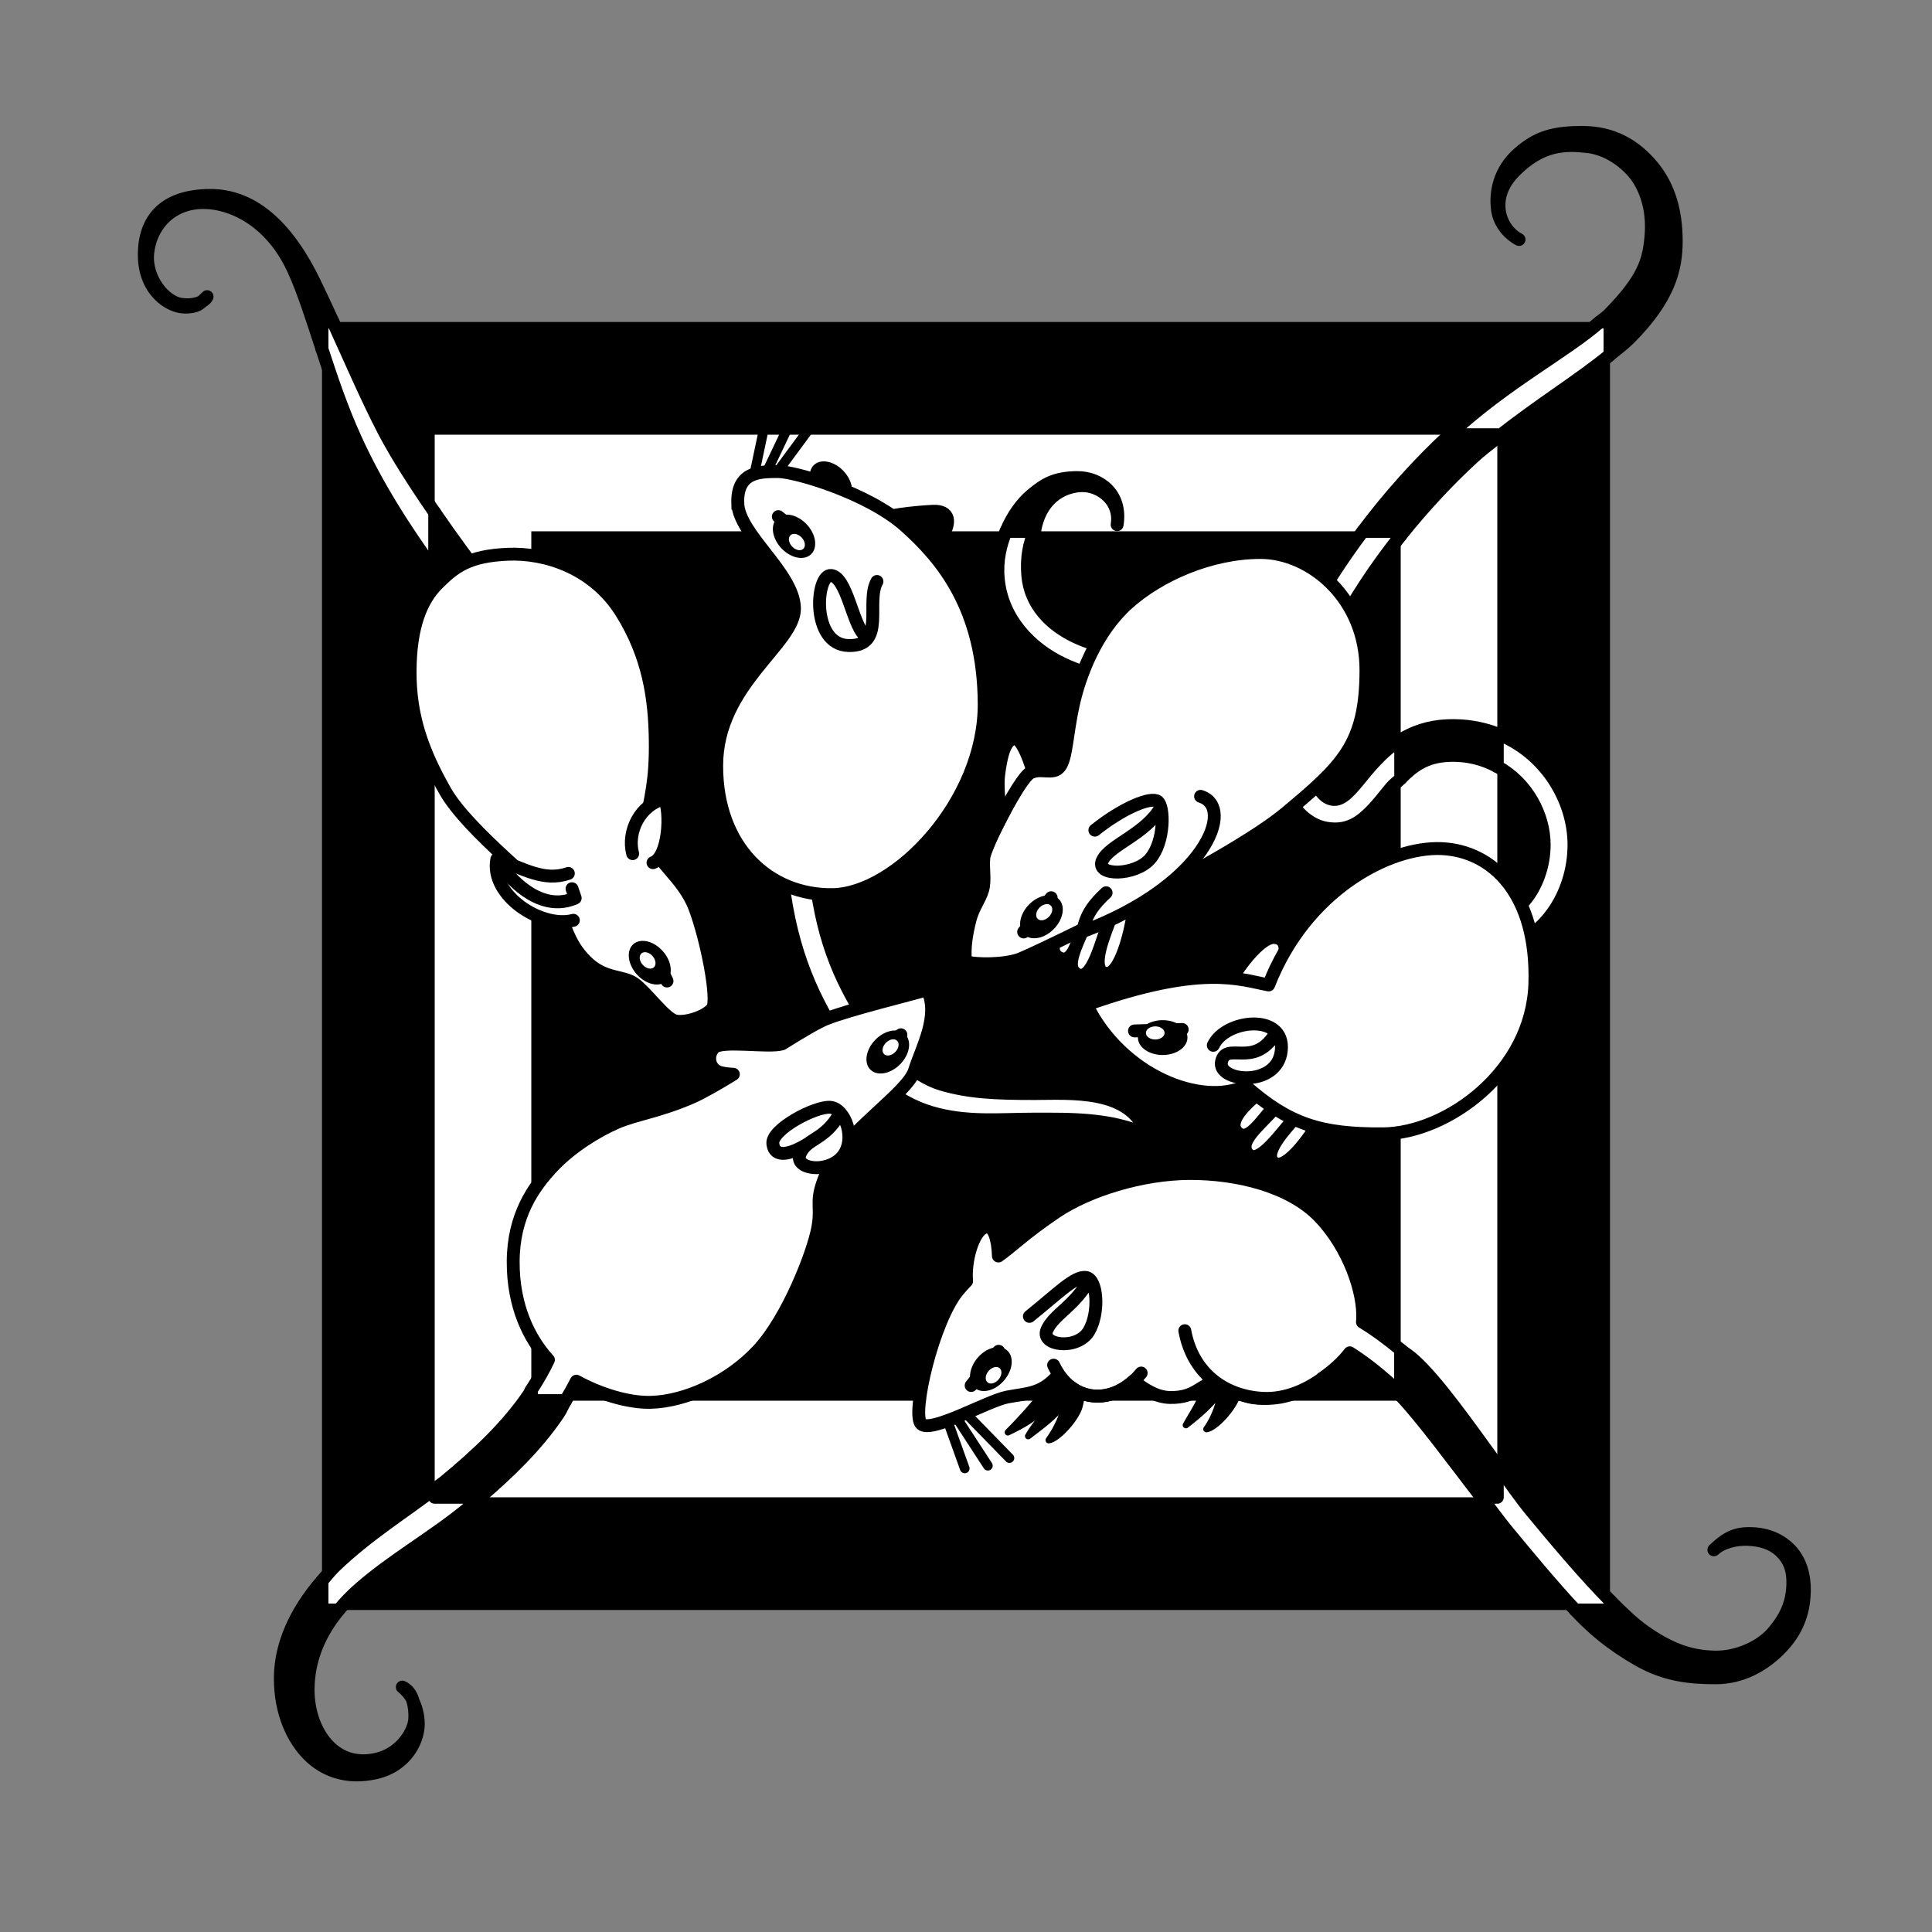 <?xml version="1.0" encoding="UTF-8" standalone="no"?>
<!-- Created with Inkscape (http://www.inkscape.org/) -->

<svg
   xmlns:dc="http://purl.org/dc/elements/1.1/"
   xmlns:cc="http://creativecommons.org/ns#"
   xmlns:rdf="http://www.w3.org/1999/02/22-rdf-syntax-ns#"
   xmlns:svg="http://www.w3.org/2000/svg"
   xmlns="http://www.w3.org/2000/svg"
   xmlns:sodipodi="http://sodipodi.sourceforge.net/DTD/sodipodi-0.dtd"
   xmlns:inkscape="http://www.inkscape.org/namespaces/inkscape"
   width="300"
   height="300"
   id="svg2"
   sodipodi:version="0.32"
   inkscape:version="0.47 r22583"
   version="1.0"
   sodipodi:docname="Mice-icon.svg"
   inkscape:output_extension="org.inkscape.output.svg.inkscape">
  <rect width="100%" height="100%" fill="#808080" stroke="none"/>
  <defs
     id="defs4">
    <inkscape:perspective
       sodipodi:type="inkscape:persp3d"
       inkscape:vp_x="0 : 526.18109 : 1"
       inkscape:vp_y="0 : 1000 : 0"
       inkscape:vp_z="744.09448 : 526.18109 : 1"
       inkscape:persp3d-origin="372.04724 : 350.78739 : 1"
       id="perspective10" />
    <inkscape:perspective
       id="perspective3217"
       inkscape:persp3d-origin="372.04724 : 350.78739 : 1"
       inkscape:vp_z="744.09448 : 526.18109 : 1"
       inkscape:vp_y="0 : 1000 : 0"
       inkscape:vp_x="0 : 526.18109 : 1"
       sodipodi:type="inkscape:persp3d" />
  </defs>
  <sodipodi:namedview
     id="base"
     pagecolor="#ffffff"
     bordercolor="#666666"
     borderopacity="1.0"
     gridtolerance="10000"
     guidetolerance="10"
     objecttolerance="10"
     inkscape:pageopacity="0.0"
     inkscape:pageshadow="2"
     inkscape:zoom="3.01"
     inkscape:cx="150"
     inkscape:cy="150"
     inkscape:document-units="px"
     inkscape:current-layer="layer1"
     showgrid="false"
     inkscape:window-width="1904"
     inkscape:window-height="1150"
     inkscape:window-x="0"
     inkscape:window-y="14"
     showguides="true"
     inkscape:guide-bbox="true"
     inkscape:window-maximized="0" />
  <g
     inkscape:label="Layer 1"
     inkscape:groupmode="layer"
     id="layer1">
    <g
       id="g3730">
      <rect
         y="60"
         x="60"
         height="180"
         width="180"
         id="rect3230"
         style="opacity:1;fill:#ffffff;fill-opacity:1;stroke:none" />
      <path
         style="fill:#000000;fill-rule:evenodd;stroke:#000000;stroke-width:2;stroke-linecap:butt;stroke-linejoin:round;stroke-miterlimit:4;stroke-opacity:1;stroke-dasharray:none"
         d="m 134.426,85.927 c 0.488,1.098 2.252,2.234 5.401,1.444 3.149,-0.79 4.67,-1.382 6.296,-3.819 1.626,-2.437 1.391,-4.302 -1.299,-4.161 -2.69,0.141 -7.642,0.606 -9.451,1.662 -1.81,1.056 -1.434,3.776 -0.946,4.874 z"
         id="path3192"
         sodipodi:nodetypes="czzzzz" />
      <path
         id="rect3223"
         d="m 50,50 0,200 200,0 0,-200 -200,0 z m 17.5,17.5 165,0 0,165 -165,0 0,-165 z"
         style="opacity:1;fill:#000000;fill-opacity:1;stroke:none" />
      <rect
         y="82.5"
         x="82.5"
         height="135"
         width="135"
         id="rect3228"
         style="opacity:1;fill:#000000;fill-opacity:1;stroke:none" />
      <path
         id="path3181"
         d="m 217.5,114.875 0,6.031 c 1.858,-1.908 3.849,-3.438 7.406,-3.594 2.982,-0.131 5.484,0.568 7.594,1.719 l 0,-5.094 c -2.314,-0.89 -4.898,-1.377 -7.781,-1.25 -2.947,0.129 -5.282,1 -7.219,2.188 z"
         style="fill:#000000;fill-rule:evenodd;stroke:#000000;stroke-width:2;stroke-linecap:butt;stroke-linejoin:round;stroke-miterlimit:4;stroke-opacity:1;stroke-dasharray:none;opacity:1" />
      <path
         id="path3179"
         d="m 160.656,82.5 -4.438,0 c -0.878,2.093 -1.452,4.512 -1.219,7.25 0.553,6.488 5.187,11.017 10.031,13.312 4.844,2.296 10.081,2.987 14.656,2.062 3.509,-0.709 6.916,-1.604 9.5,-1.781 2.584,-0.177 3.792,0.146 4.781,1.188 0.567,0.597 2.293,5.387 3.438,10.188 0.572,2.4 1.14,4.819 1.969,7.062 0.829,2.244 1.721,4.706 4.812,6.25 1.43,0.714 3.438,0.894 4.938,0.438 1.5,-0.457 2.446,-1.252 3.219,-1.969 1.546,-1.433 2.538,-2.875 3.688,-4.219 0.465,-0.543 0.998,-0.891 1.469,-1.375 l 0,-6.031 c -6.039,3.702 -8.037,10.636 -11.25,9.031 -4.209,-2.102 -4.382,-17.77 -8.938,-22.562 -4.388,-4.617 -11.957,-2.079 -18.531,-0.75 -6.574,1.329 -18.41,-2.124 -19.188,-11.25 -0.238,-2.795 0.245,-5.028 1.062,-6.844 z"
         style="fill:#ffffff;fill-rule:evenodd;stroke:#000000;stroke-width:2;stroke-linecap:butt;stroke-linejoin:round;stroke-miterlimit:4;stroke-opacity:1;stroke-dasharray:none;opacity:1" />
      <path
         id="path3174"
         d="m 232.5,147.312 c 6.953,-1.049 11.957,-8.345 11.906,-16.25 -0.044,-6.863 -4.41,-14.241 -11.906,-17.125 l 0,5.094 c 4.713,2.571 7.253,7.597 7.281,12.062 0.022,3.374 -1.228,6.661 -3.094,8.812 -1.23,1.418 -2.651,2.14 -4.188,2.531 l 0,4.875 z"
         style="fill:#ffffff;fill-rule:evenodd;stroke:#000000;stroke-width:2;stroke-linecap:butt;stroke-linejoin:round;stroke-miterlimit:4;stroke-opacity:1;stroke-dasharray:none;opacity:1" />
      <path
         sodipodi:nodetypes="czzzz"
         id="path3185"
         d="m 197.841,145.569 c -2.566,-0.129 -7.367,6.954 -7.505,8.629 -0.138,1.675 4.673,2.121 6.216,1.488 1.543,-0.634 2.27,-3.583 2.579,-5.224 0.303,-1.609 1.278,-4.764 -1.289,-4.893 z"
         style="fill:#ffffff;fill-rule:evenodd;stroke:#000000;stroke-width:2;stroke-linecap:butt;stroke-linejoin:round;stroke-miterlimit:4;stroke-opacity:1;stroke-dasharray:none;opacity:1" />
      <path
         sodipodi:nodetypes="czczczzzz"
         id="path3193"
         d="m 198.317,167.718 c -1.851,1.175 -8.269,5.665 -6.324,7.965 1.93,2.283 4.352,-2.639 6.572,-4.49 -1.795,2.725 -6.609,5.8 -4.846,7.925 1.79,2.158 5.441,-3.624 7.715,-5.908 -1.863,2.077 -5.584,6.033 -3.547,7.373 2.023,1.331 6.211,-5.038 7.22,-6.875 1.009,-1.837 -0.665,-3.964 -1.649,-4.655 -0.983,-0.69 -3.291,-2.511 -5.142,-1.336 z"
         style="fill:#ffffff;fill-rule:evenodd;stroke:#000000;stroke-width:2;stroke-linecap:butt;stroke-linejoin:round;stroke-miterlimit:4;stroke-opacity:1;stroke-dasharray:none;opacity:1" />
      <path
         sodipodi:nodetypes="cczzzcc"
         id="path2384"
         d="m 168.731,156.02 c 5.381,10.967 17.767,15.883 24.688,12.627 6.669,5.853 11.58,7.496 21.358,7.413 9.842,-0.084 23.143,-9.582 23.557,-23.369 0.412,-13.732 -6.46,-20.576 -14.511,-20.919 -8.114,-0.345 -21.086,6.47 -26.824,21.17 -4.418,-0.817 -10.271,-3.319 -28.268,3.078 z"
         style="fill:#ffffff;fill-rule:evenodd;stroke:#000000;stroke-width:2;stroke-linecap:butt;stroke-linejoin:round;stroke-miterlimit:4;stroke-opacity:1;stroke-dasharray:none;opacity:1" />
      <path
         sodipodi:nodetypes="czzz"
         id="path3183"
         d="m 188.4,162.315 c 1.87,-4.034 11.131,-5.065 10.564,0.769 -0.573,5.89 -10.028,4.902 -9.282,1.743 0.745,-3.152 4.923,1.06 8.256,-4.154"
         style="fill:none;stroke:#000000;stroke-width:2;stroke-linecap:round;stroke-linejoin:miter;stroke-miterlimit:4;stroke-opacity:1;stroke-dasharray:none;opacity:1" />
      <path
         style="fill:none;stroke:#000000;stroke-width:2;stroke-linecap:round;stroke-linejoin:miter;stroke-miterlimit:4;stroke-opacity:1;stroke-dasharray:none"
         d="m 176.162,160.08 7.411,-0.224"
         id="path3720"
         sodipodi:nodetypes="cc" />
      <path
         transform="translate(0.248,-0.347)"
         d="m 184.137,161.464 a 3.843,2.703 0 1 1 -7.687,0 3.843,2.703 0 1 1 7.687,0 z"
         sodipodi:ry="2.7027862"
         sodipodi:rx="3.8434117"
         sodipodi:cy="161.46361"
         sodipodi:cx="180.2932"
         id="path3187"
         style="opacity:1;fill:#000000;fill-opacity:1;stroke:none"
         sodipodi:type="arc" />
      <path
         sodipodi:type="arc"
         style="fill:#ffffff;fill-opacity:1;stroke:none"
         id="path3191"
         sodipodi:cx="180.2932"
         sodipodi:cy="161.46361"
         sodipodi:rx="3.8434117"
         sodipodi:ry="2.7027862"
         d="m 184.137,161.464 a 3.843,2.703 0 1 1 -7.687,0 3.843,2.703 0 1 1 7.687,0 z"
         transform="matrix(0.376,0,0,0.376,111.595,99.684)" />
      <path
         transform="matrix(0.683,0.73,-0.73,0.683,123.752,-166.89)"
         d="m 184.137,161.464 a 3.843,2.703 0 1 1 -7.687,0 3.843,2.703 0 1 1 7.687,0 z"
         sodipodi:ry="2.7027862"
         sodipodi:rx="3.8434117"
         sodipodi:cy="161.46361"
         sodipodi:cx="180.2932"
         id="path3190"
         style="opacity:1;fill:#000000;fill-opacity:1;stroke:none"
         sodipodi:type="arc" />
      <path
         id="path3177"
         d="m 116.755,75.398 2.632,-12.474"
         style="fill:none;stroke:#000000;stroke-width:1.5;stroke-linecap:butt;stroke-linejoin:miter;stroke-opacity:1;opacity:1;stroke-miterlimit:4;stroke-dasharray:none" />
      <path
         id="path3175"
         d="m 118.113,75.278 6.214,-13.069"
         style="fill:none;stroke:#000000;stroke-width:1.5;stroke-linecap:butt;stroke-linejoin:miter;stroke-opacity:1;opacity:1;stroke-miterlimit:4;stroke-dasharray:none" />
      <path
         id="path3166"
         d="m 119.255,75.254 10.226,-13.854"
         style="fill:none;stroke:#000000;stroke-width:1.5;stroke-linecap:butt;stroke-linejoin:miter;stroke-opacity:1;opacity:1;stroke-miterlimit:4;stroke-dasharray:none" />
      <path
         sodipodi:nodetypes="ccssscsssc"
         d="M 121.156,132.321 126.25,132 c 0.702,11.648 3.466,18.612 7.375,25.062 3.637,6.001 8.702,10.168 12.546,11.298 4.348,1.278 8.416,1.447 14.432,1.447 5.431,0 15.177,-0.848 17.435,6.404 -5.512,-2.586 -11.849,-2.436 -17.367,-2.436 -5.517,1e-5 -10.56,0.59 -16.083,-1.033 -5.455,-1.603 -11.08,-6.087 -15.305,-13.058 -4.225,-6.971 -7.381,-14.986 -8.127,-27.363 z"
         style="fill:#ffffff;fill-rule:evenodd;stroke:#000000;stroke-width:2;stroke-linecap:butt;stroke-linejoin:round;stroke-miterlimit:4;stroke-opacity:1;stroke-dasharray:none;opacity:1"
         id="path3196" />
      <path
         sodipodi:nodetypes="czzzzzzz"
         id="path2394"
         d="m 114.558,78.131 c -0.136,-4.936 3.468,-4.88 6.157,-4.91 2.689,-0.029 14.063,3.31 19.819,8.446 5.674,5.062 12.22,12.754 12.289,27.597 0.07,15.161 -13.69,29.51 -23.535,29.653 -9.846,0.143 -18.015,-7.338 -18.002,-20.028 0.013,-12.69 12.211,-18.911 12.079,-24.47 -0.13,-5.481 -8.672,-11.43 -8.806,-16.288 z"
         style="fill:#ffffff;fill-rule:evenodd;stroke:#000000;stroke-width:2;stroke-linecap:butt;stroke-linejoin:miter;stroke-miterlimit:4;stroke-opacity:1;stroke-dasharray:none;opacity:1" />
      <path
         sodipodi:type="arc"
         style="opacity:1;fill:#000000;fill-opacity:1;stroke:none"
         id="path3180"
         sodipodi:cx="180.2932"
         sodipodi:cy="161.46361"
         sodipodi:rx="3.8434117"
         sodipodi:ry="2.7027862"
         d="m 184.137,161.464 a 3.843,2.703 0 1 1 -7.687,0 3.843,2.703 0 1 1 7.687,0 z"
         transform="matrix(0.683,0.73,-0.73,0.683,118.025,-158.618)" />
      <path
         sodipodi:nodetypes="cc"
         id="path3726"
         d="m 125.303,83.774 -4.444,-3.552"
         style="fill:none;stroke:#000000;stroke-width:2;stroke-linecap:round;stroke-linejoin:miter;stroke-miterlimit:4;stroke-opacity:1;stroke-dasharray:none" />
      <path
         transform="matrix(0.257,0.275,-0.275,0.257,121.808,-6.91)"
         d="m 184.137,161.464 a 3.843,2.703 0 1 1 -7.687,0 3.843,2.703 0 1 1 7.687,0 z"
         sodipodi:ry="2.7027862"
         sodipodi:rx="3.8434117"
         sodipodi:cy="161.46361"
         sodipodi:cx="180.2932"
         id="path3182"
         style="opacity:1;fill:#ffffff;fill-opacity:1;stroke:none"
         sodipodi:type="arc" />
      <path
         style="fill:none;stroke:#000000;stroke-width:2;stroke-linecap:round;stroke-linejoin:miter;stroke-miterlimit:4;stroke-opacity:1;stroke-dasharray:none;opacity:1"
         d="m 136.174,90.289 c -1.808,3.162 1.46,10.081 -4.401,9.952 -5.917,-0.131 -5.106,-11.179 -2.7,-10.884 2.399,0.294 3.309,7.44 5.08,9.148"
         id="path3194"
         sodipodi:nodetypes="czzz" />
      <path
         style="fill:#ffffff;fill-rule:evenodd;stroke:#000000;stroke-width:2;stroke-linecap:butt;stroke-linejoin:round;stroke-miterlimit:4;stroke-opacity:1;stroke-dasharray:none;opacity:1"
         d="m 167.418,138.972 c -1.305,1.762 -5.68,8.259 -3.038,9.706 2.622,1.436 3.112,-4.027 4.519,-6.552 -0.696,3.188 -4.082,7.788 -1.673,9.137 2.446,1.371 3.774,-5.338 5.075,-8.287 -0.992,2.608 -3.042,7.637 -0.66,8.155 2.366,0.515 3.985,-6.934 4.266,-9.011 0.281,-2.076 -2.046,-3.46 -3.212,-3.751 -1.166,-0.291 -3.974,-1.16 -5.279,0.602 z"
         id="path3229"
         sodipodi:nodetypes="czczczzzz" />
      <path
         id="path3265"
         d="m 217.5,83.156 0,-0.656 -5.875,0 c -3.259,4.342 -6.229,8.875 -8.688,13.625 l 4.531,2.344 c 2.768,-5.347 6.182,-10.477 10.031,-15.312 z"
         style="fill:#ffffff;fill-rule:evenodd;stroke:#000000;stroke-width:2;stroke-linecap:butt;stroke-linejoin:round;stroke-miterlimit:4;stroke-opacity:1;stroke-dasharray:none;opacity:1" />
      <path
         sodipodi:nodetypes="czzzzzzzzzzzc"
         id="path3218"
         d="m 149.938,149.331 c -0.259,-2.24 0.196,-4.563 0.684,-6.499 0.488,-1.935 1.526,-3.132 1.968,-4.655 0.442,-1.524 -0.001,-3.34 0.183,-5.028 0.183,-1.676 5.503,-12.306 7.223,-13.165 1.646,-0.823 3.52,0.427 4.571,-0.914 1.051,-1.341 1.082,-5.105 2.103,-9.691 1.017,-4.568 3.535,-11.23 8.411,-15.634 4.876,-4.404 12.845,-7.954 20.662,-7.954 7.725,0 16.411,7.085 16.365,18.377 -0.046,11.382 -3.596,14.689 -12.525,22.125 -8.929,7.436 -39.097,21.876 -41.324,22.674 -2.255,0.808 -6.506,0.869 -8.32,0.366 z"
         style="fill:#ffffff;fill-rule:evenodd;stroke:#000000;stroke-width:2;stroke-linecap:butt;stroke-linejoin:miter;stroke-miterlimit:4;stroke-opacity:1;stroke-dasharray:none;opacity:1" />
      <path
         sodipodi:type="arc"
         style="opacity:1;fill:#000000;fill-opacity:1;stroke:none"
         id="path3220"
         sodipodi:cx="180.2932"
         sodipodi:cy="161.46361"
         sodipodi:rx="3.8434117"
         sodipodi:ry="2.7027862"
         d="m 184.137,161.464 a 3.843,2.703 0 1 1 -7.687,0 3.843,2.703 0 1 1 7.687,0 z"
         transform="matrix(0.699,-0.716,0.716,0.699,-79.918,158.581)" />
      <path
         style="fill:none;stroke:#000000;stroke-width:2;stroke-linecap:round;stroke-linejoin:miter;stroke-miterlimit:4;stroke-opacity:1;stroke-dasharray:none"
         d="m 158.953,144.713 4.271,-5.316"
         id="path3728"
         sodipodi:nodetypes="cc" />
      <path
         transform="matrix(0.263,-0.269,0.269,0.263,71.297,147.678)"
         d="m 184.137,161.464 a 3.843,2.703 0 1 1 -7.687,0 3.843,2.703 0 1 1 7.687,0 z"
         sodipodi:ry="2.7027862"
         sodipodi:rx="3.8434117"
         sodipodi:cy="161.46361"
         sodipodi:cx="180.2932"
         id="path3222"
         style="opacity:1;fill:#ffffff;fill-opacity:1;stroke:none"
         sodipodi:type="arc" />
      <path
         id="path3224"
         d="m 157.625,114.688 c -1.589,0.021 -2.19,2.731 -2.562,5.688 -0.163,1.298 -0.028,3.993 0.406,6.531 1.647,-3.198 3.608,-6.476 4.531,-6.938 0.135,-0.068 0.269,-0.114 0.406,-0.156 -0.807,-2.737 -1.928,-5.136 -2.781,-5.125 z"
         style="fill:#ffffff;fill-rule:evenodd;stroke:#000000;stroke-width:2;stroke-linecap:butt;stroke-linejoin:miter;stroke-miterlimit:4;stroke-opacity:1;stroke-dasharray:none;opacity:1" />
      <path
         sodipodi:nodetypes="ccc"
         id="path3233"
         d="m 171.755,138.627 c -1.856,1.73 -3.185,3.385 -3.611,6.019 18.993,-7.119 23.769,-19.305 18.281,-20.99"
         style="fill:#ffffff;fill-rule:evenodd;stroke:#000000;stroke-width:2;stroke-linecap:round;stroke-linejoin:miter;stroke-miterlimit:4;stroke-opacity:1;stroke-dasharray:none;opacity:1" />
      <path
         style="fill:none;stroke:#000000;stroke-width:2;stroke-linecap:round;stroke-linejoin:miter;stroke-miterlimit:4;stroke-opacity:1;stroke-dasharray:none;opacity:1"
         d="m 170.01,128.906 c 4.351,-3.477 8.713,-5.236 9.756,-4.465 1.042,0.771 1.124,6.264 -1.173,8.925 -2.297,2.66 -8.568,2.726 -7.414,0.237 1.124,-2.423 6.726,-4.082 9.058,-8.199"
         id="path3231"
         sodipodi:nodetypes="czszz" />
      <path
         id="path3262"
         d="m 225.094,67.5 c -4.908,4.548 -9.427,9.615 -13.469,15 l 5.875,0 0,0.656 c 3.426,-4.304 7.193,-8.38 11.219,-12.094 1.234,-1.139 2.514,-2.079 3.781,-3.094 l 0,-0.469 -7.406,0 z"
         style="fill:#000000;fill-rule:evenodd;stroke:#000000;stroke-width:2;stroke-linecap:butt;stroke-linejoin:round;stroke-miterlimit:4;stroke-opacity:1;stroke-dasharray:none;opacity:1" />
      <path
         id="path3260"
         d="M 250,55.094 250,50 l -1.594,0 c -5.279,4.637 -14.489,9.346 -23.125,17.312 -0.065,0.06 -0.123,0.128 -0.188,0.188 l 7.406,0 0,0.469 c 6.227,-4.983 12.524,-8.808 17.5,-12.875 z"
         style="fill:#ffffff;fill-rule:evenodd;stroke:#000000;stroke-width:2;stroke-linecap:butt;stroke-linejoin:round;stroke-miterlimit:4;stroke-opacity:1;stroke-dasharray:none;opacity:1" />
      <path
         sodipodi:nodetypes="cscczcz"
         id="path3176"
         d="m 167.281,74.156 c -3.483,0.024 -5.067,0.997 -7.125,2.719 -1.473,1.232 -2.921,3.201 -3.938,5.625 l 4.438,0 c 0.956,-5.761 5.231,-7.243 7.808,-7.073 2.59,0.171 5.572,2.454 5.004,6.042 0.761,-4.741 -2.704,-7.336 -6.188,-7.312 z"
         style="fill:#000000;fill-rule:evenodd;stroke:#000000;stroke-width:2;stroke-linecap:butt;stroke-linejoin:round;stroke-miterlimit:4;stroke-opacity:1;stroke-dasharray:none;opacity:1" />
      <path
         sodipodi:nodetypes="cssczzszscccsszc"
         id="path3235"
         d="m 245.875,20.562 c -4.615,-0.033 -7.215,0.723 -10.125,3.312 -2.957,2.632 -3.576,6.023 -3.219,8.688 0.311,2.32 2.028,3.953 3.344,4.625 -2.889,-1.452 -4.932,-6.321 -0.704,-10.579 4.205,-4.234 7.821,-4.247 11.376,-3.844 3.554,0.403 6.719,3.069 8.063,5.36 1.422,2.423 2.086,5.408 1.718,8.969 -0.358,3.468 -1.121,6.282 -6.547,11.781 -0.37,0.375 -0.949,0.751 -1.375,1.125 L 250,50 l 0,5.094 c 1.067,-0.872 2.211,-1.73 3.125,-2.656 6.045,-6.126 7.175,-10.674 7.159,-15.062 -0.016,-4.485 -1.069,-8.407 -3.727,-11.597 -2.626,-3.151 -6.067,-5.184 -10.682,-5.216 z"
         style="fill:#000000;fill-rule:evenodd;stroke:#000000;stroke-width:2;stroke-linecap:butt;stroke-linejoin:round;stroke-miterlimit:4;stroke-opacity:1;stroke-dasharray:none;opacity:1" />
      <path
         id="path3294"
         d="m 67.5,79.594 0,9.031 c 1.428,1.981 2.763,4.067 4.25,5.969 L 76.031,91.25 C 73.181,87.606 70.239,83.57 67.5,79.594 z"
         style="fill:#000000;fill-rule:evenodd;stroke:#000000;stroke-width:2;stroke-linecap:round;stroke-linejoin:round;stroke-miterlimit:4;stroke-opacity:1;stroke-dasharray:none;opacity:1" />
      <path
         id="path3292"
         d="M 51.719,50 50,50 l 0,4.219 c 1.439,4.411 3.025,9.15 5.188,13.906 3.4,7.479 7.73,14.146 12.312,20.5 l 0,-9.031 C 64.379,75.063 61.518,70.608 59.562,66.844 56.958,61.832 54.392,55.866 51.719,50 z"
         style="fill:#ffffff;fill-rule:evenodd;stroke:#000000;stroke-width:2;stroke-linecap:round;stroke-linejoin:round;stroke-miterlimit:4;stroke-opacity:1;stroke-dasharray:none;opacity:1" />
      <path
         id="path3279"
         d="m 32.625,30.344 c -7.321,0.029 -10.256,3.898 -10.219,9.312 0.038,5.511 3.883,8.015 6.281,8.031 2.301,0.016 2.548,-0.832 3.469,-1.625 -0.214,0.563 -1.583,1.536 -4.062,1.188 -2.504,-0.352 -5.55,-3.985 -5.156,-7.938 0.395,-3.96 3.167,-7.369 7.625,-7.812 4.727,-0.47 11.356,2.398 15,10.344 1.578,3.442 2.92,7.721 4.438,12.375 L 50,50 51.719,50 C 50.755,47.886 49.92,46.107 48.875,43.938 44.961,35.811 39.665,30.316 32.625,30.344 z"
         style="fill:#000000;fill-rule:evenodd;stroke:#000000;stroke-width:2;stroke-linecap:round;stroke-linejoin:round;stroke-miterlimit:4;stroke-opacity:1;stroke-dasharray:none;opacity:1" />
      <path
         sodipodi:nodetypes="czzzzzzzzzczzz"
         id="path3267"
         d="m 78.855,86.064 c -6.141,0.257 -8.313,2.013 -10.877,4.561 -2.563,2.548 -4.265,6.661 -4.298,13.596 -0.033,6.847 1.847,12.28 5.438,18.595 3.613,6.353 15.333,15.071 17.104,17.981 1.732,2.846 1.845,5.523 4.737,8.421 2.936,2.941 5.695,2.191 7.543,3.509 1.848,1.318 4.708,5.369 6.315,5.789 1.526,0.398 4.774,-0.62 5.789,-1.93 0.983,-1.268 -0.881,-10.77 -2.719,-15.613 -1.857,-4.892 -6.261,-7.234 -7.894,-11.929 1.091,-5.32 1.84,-7.876 1.754,-14.122 -0.087,-6.334 -0.981,-12.984 -5.263,-19.823 -4.322,-6.902 -11.748,-9.281 -17.631,-9.035 z"
         style="fill:#ffffff;fill-rule:evenodd;stroke:#000000;stroke-width:2;stroke-linecap:butt;stroke-linejoin:miter;stroke-miterlimit:4;stroke-opacity:1;stroke-dasharray:none;opacity:1" />
      <path
         transform="matrix(-0.665,-0.747,0.747,-0.665,100.178,391.541)"
         d="m 184.137,161.464 a 3.843,2.703 0 1 1 -7.687,0 3.843,2.703 0 1 1 7.687,0 z"
         sodipodi:ry="2.7027862"
         sodipodi:rx="3.8434117"
         sodipodi:cy="161.46361"
         sodipodi:cx="180.2932"
         id="path3269"
         style="opacity:1;fill:#000000;fill-opacity:1;stroke:none"
         sodipodi:type="arc" />
      <path
         style="fill:none;stroke:#000000;stroke-width:2;stroke-linecap:round;stroke-linejoin:miter;stroke-miterlimit:4;stroke-opacity:1;stroke-dasharray:none"
         d="m 103.572,152.329 -2.075,-4.322"
         id="path3724"
         sodipodi:nodetypes="cc" />
      <path
         sodipodi:type="arc"
         style="opacity:1;fill:#ffffff;fill-opacity:1;stroke:none"
         id="path3271"
         sodipodi:cx="180.2932"
         sodipodi:cy="161.46361"
         sodipodi:rx="3.8434117"
         sodipodi:ry="2.7027862"
         d="m 184.137,161.464 a 3.843,2.703 0 1 1 -7.687,0 3.843,2.703 0 1 1 7.687,0 z"
         transform="matrix(-0.25,-0.281,0.281,-0.25,100.263,240.161)" />
      <path
         sodipodi:nodetypes="ccc"
         id="path3273"
         d="m 98.24,132.553 c -0.906,-3.45 1.17,-7.602 4.912,-8.508 1.053,1.959 0.702,9.005 -1.754,9.912"
         style="fill:#ffffff;fill-rule:evenodd;stroke:#000000;stroke-width:2;stroke-linecap:round;stroke-linejoin:round;stroke-miterlimit:4;stroke-opacity:1;stroke-dasharray:none;opacity:1" />
      <path
         sodipodi:nodetypes="ccc"
         id="path3275"
         d="m 88.251,135.623 c -3.817,1.315 -6.875,-0.742 -11.108,-2.194 -1.073,5.659 7.004,10.79 11.887,9.474"
         style="fill:#ffffff;fill-rule:evenodd;stroke:#000000;stroke-width:2;stroke-linecap:round;stroke-linejoin:round;stroke-miterlimit:4;stroke-opacity:1;stroke-dasharray:none;opacity:1" />
      <path
         sodipodi:nodetypes="ccc"
         id="path3277"
         d="m 88.821,137.999 0.496,1.447 c -4.811,2.132 -9.414,-1.936 -11.735,-5.364"
         style="fill:none;stroke:#000000;stroke-width:2;stroke-linecap:round;stroke-linejoin:round;stroke-miterlimit:4;stroke-opacity:1;stroke-dasharray:none;opacity:1" />
      <path
         sodipodi:nodetypes="cscsscsssscccccsssszc"
         id="path3296"
         d="m 143.969,153.688 c -2.45,0.741 -11.882,3.026 -15.656,4.5 -1.396,0.545 -4.022,2.128 -6.875,3.906 -2.118,0.631 -9.394,-0.636 -10.562,0.594 -1.209,1.272 -0.707,3.266 0.75,3.781 0.568,0.201 1.381,0.297 2.25,0.344 -2.493,1.529 -4.811,2.862 -6.406,3.562 -5.065,2.223 -8.801,2.672 -11.719,3.938 -2.951,1.28 -7.023,3.742 -9.938,6.844 -2.962,3.152 -6.098,7.558 -6.125,14.75 -0.026,6.941 2.487,11.969 5.469,15.25 -0.653,1.401 -1.498,2.909 -2.656,4.688 l 0,1.656 5.312,0 c 0.637,-1.058 1.193,-2.063 1.688,-3.031 3.507,1.946 8.013,3.383 11.594,3.281 5.332,-0.152 12.053,-3.157 16.656,-8.125 4.607,-4.972 8.582,-15.23 9.25,-19.062 0.684,-3.924 -0.765,-3.841 1.688,-9.188 2.505,-5.459 12.277,-11.719 13.312,-15.125 1.035,-3.406 3.998,-8.516 1.969,-12.562 z"
         style="fill:#ffffff;fill-rule:evenodd;stroke:#000000;stroke-width:2;stroke-linecap:butt;stroke-linejoin:round;stroke-miterlimit:4;stroke-opacity:1;stroke-dasharray:none;opacity:1" />
      <path
         transform="matrix(0.699,-0.716,0.716,0.699,-103.778,179.578)"
         d="m 184.137,161.464 a 3.843,2.703 0 1 1 -7.687,0 3.843,2.703 0 1 1 7.687,0 z"
         sodipodi:ry="2.7027862"
         sodipodi:rx="3.8434117"
         sodipodi:cy="161.46361"
         sodipodi:cx="180.2932"
         id="path3298"
         style="opacity:1;fill:#000000;fill-opacity:1;stroke:none"
         sodipodi:type="arc" />
      <path
         sodipodi:nodetypes="cc"
         id="path3722"
         d="m 135.72,164.112 4.17,-3.434"
         style="fill:none;stroke:#000000;stroke-width:2;stroke-linecap:round;stroke-linejoin:miter;stroke-miterlimit:4;stroke-opacity:1;stroke-dasharray:none" />
      <path
         sodipodi:type="arc"
         style="opacity:1;fill:#ffffff;fill-opacity:1;stroke:none"
         id="path3300"
         sodipodi:cx="180.2932"
         sodipodi:cy="161.46361"
         sodipodi:rx="3.8434117"
         sodipodi:ry="2.7027862"
         d="m 184.137,161.464 a 3.843,2.703 0 1 1 -7.687,0 3.843,2.703 0 1 1 7.687,0 z"
         transform="matrix(0.263,-0.269,0.269,0.263,47.437,168.675)" />
      <path
         sodipodi:nodetypes="czszzc"
         id="path3302"
         d="m 130.381,172.954 c -2.332,4.117 -4.979,3.707 -6.103,6.13 -1.154,2.489 4.181,3.212 6.478,0.551 2.297,-2.66 0.491,-7.513 -1.832,-7.693 -2.32,-0.18 -9.149,3.402 -8.918,5.648 0.235,2.295 2.728,1.699 5.447,0.012"
         style="fill:#ffffff;fill-rule:evenodd;stroke:#000000;stroke-width:2;stroke-linecap:round;stroke-linejoin:miter;stroke-miterlimit:4;stroke-opacity:1;stroke-dasharray:none;opacity:1" />
      <path
         style="fill:#ffffff;fill-rule:evenodd;stroke:#000000;stroke-width:2;stroke-linecap:butt;stroke-linejoin:round;stroke-miterlimit:4;stroke-opacity:1;stroke-dasharray:none;opacity:1"
         d="M 250,55.094 250,50 l -1.594,0 c -5.279,4.637 -14.489,9.346 -23.125,17.312 -0.065,0.06 -0.123,0.128 -0.188,0.188 l 7.406,0 0,0.469 c 6.227,-4.983 12.524,-8.808 17.5,-12.875 z"
         id="path3309" />
      <path
         id="path3329"
         d="m 82.5,215.844 c -0.171,0.262 -0.189,0.413 -0.375,0.688 -3.356,4.966 -8.059,9.388 -13.125,13.562 -0.438,0.361 -1.034,0.734 -1.5,1.094 l 0,1.312 7.031,0 c 4.496,-3.858 8.816,-8.009 12.125,-12.906 0.542,-0.801 0.714,-1.359 1.156,-2.094 l -5.312,0 0,-1.656 z"
         style="fill:#000000;fill-rule:evenodd;stroke:#000000;stroke-width:2;stroke-linecap:butt;stroke-linejoin:round;stroke-miterlimit:4;stroke-opacity:1;stroke-dasharray:none;opacity:1" />
      <path
         id="path3324"
         d="m 64.062,263.875 c -0.302,-0.876 -0.822,-1.572 -1.594,-1.906 0.602,0.499 1.164,1.085 1.594,1.906 z"
         style="fill:none;stroke:#000000;stroke-width:2;stroke-linecap:butt;stroke-linejoin:round;stroke-miterlimit:4;stroke-opacity:1;stroke-dasharray:none;opacity:1" />
      <path
         id="path3322"
         d="m 50,245.469 c -4.235,4.863 -6.422,10.062 -6.469,14.938 -0.055,5.673 2.053,9.77 4.406,12.125 2.353,2.355 5.899,3.796 10.5,2.719 4.684,-1.096 6.744,-5.166 6.5,-8.062 -0.115,-1.363 -0.451,-2.324 -0.844,-3.125 0.264,0.866 0.365,1.862 0.312,2.844 -0.116,2.152 -2.595,6.472 -8,6.5 -5.406,0.028 -8.617,-5.476 -8.562,-11.156 0.043,-4.427 1.675,-8.539 4.75,-12.25 L 50,250 l 0,-4.531 z"
         style="fill:#000000;fill-rule:evenodd;stroke:#000000;stroke-width:2;stroke-linecap:butt;stroke-linejoin:round;stroke-miterlimit:4;stroke-opacity:1;stroke-dasharray:none;opacity:1" />
      <path
         id="path3307"
         d="M 50,245.469 50,250 l 2.594,0 c 0.928,-1.12 1.966,-2.205 3.156,-3.25 5.222,-4.583 11.459,-8.045 16.75,-12.406 0.701,-0.578 1.338,-1.249 2.031,-1.844 l -7.031,0 0,-1.312 c -4.593,3.543 -10.289,7.052 -15.375,11.906 -0.81,0.773 -1.432,1.579 -2.125,2.375 z"
         style="fill:#ffffff;fill-rule:evenodd;stroke:#000000;stroke-width:2;stroke-linecap:butt;stroke-linejoin:round;stroke-miterlimit:4;stroke-opacity:1;stroke-dasharray:none;opacity:1" />
      <path
         style="fill:none;stroke:#000000;stroke-width:1.5;stroke-linecap:round;stroke-linejoin:miter;stroke-opacity:1;opacity:1;stroke-miterlimit:4;stroke-dasharray:none"
         d="m 145.493,216.02 4.31,11.998"
         id="path3223" />
      <path
         sodipodi:nodetypes="cc"
         style="fill:none;stroke:#000000;stroke-width:1.5;stroke-linecap:round;stroke-linejoin:miter;stroke-opacity:1;opacity:1;stroke-miterlimit:4;stroke-dasharray:none"
         d="m 144.982,214.669 8.417,12.926"
         id="path3225" />
      <path
         style="fill:none;stroke:#000000;stroke-width:1.5;stroke-linecap:round;stroke-linejoin:miter;stroke-opacity:1;opacity:1;stroke-miterlimit:4;stroke-dasharray:none"
         d="m 144.724,214.08 12.02,12.33"
         id="path3227" />
      <path
         id="path2433"
         d="m 184.688,182.219 c -7.345,0.032 -15.67,2.618 -20.656,5.969 -4.844,3.255 -6.946,5.409 -9,6.844 -0.085,-2.483 -0.663,-5.02 -2.188,-4.438 -1.746,0.667 -3.026,5.17 -2.75,8.344 -0.419,0.421 -0.822,0.873 -1.25,1.375 -3.941,4.623 -7.38,19.354 -5.781,20.812 1.567,1.429 10.314,-3.611 13.312,-4.188 2.999,-0.577 5.127,-0.453 7.5,-2.938 0.614,-0.642 1.563,2.102 2.344,1.344 2.829,2.178 6.667,1.914 9.781,-0.906 1.658,1.251 3.476,2.514 5.656,2.562 4.295,0.096 4.769,-2.329 7.281,-2.25 2.512,0.079 3.066,2.423 7,2.375 3.935,-0.048 7.339,-1.552 9.812,-3.406 1.262,-0.946 2.709,-2.154 3.844,-3.656 1.902,1.217 3.989,2.753 6.562,5.094 0.344,0.313 0.948,1.144 1.344,1.562 l 0,-7.125 c -2.188,-1.809 -4.154,-3.227 -5.938,-4.312 0.014,-0.137 0.024,-0.266 0.031,-0.406 0.223,-4.19 -2.119,-11.129 -6.688,-15.906 -4.601,-4.811 -12.875,-6.782 -20.219,-6.75 z"
         style="fill:#ffffff;fill-rule:evenodd;stroke:#000000;stroke-width:2;stroke-linecap:butt;stroke-linejoin:round;stroke-miterlimit:4;stroke-opacity:1;stroke-dasharray:none;opacity:1" />
      <path
         sodipodi:nodetypes="cccccscc"
         style="fill:#000000;fill-rule:evenodd;stroke:#000000;stroke-width:1px;stroke-linecap:butt;stroke-linejoin:round;stroke-opacity:1;opacity:1"
         d="m 188.305,210.629 c -1.041,-1.99 -0.815,2.664 -1.25,4.719 -0.435,2.055 -1.736,3.842 -2.906,5.938 2,-1.538 3.764,-3.05 5.438,-5.281 -0.082,1.51 -0.944,4.11 -2.25,5.906 1.388,-0.163 4.287,-3.373 4.781,-5.281 0.161,-0.623 0.264,-1.295 0.375,-2 -1.668,-0.649 -3.146,-2.01 -4.188,-4 z"
         id="path3240" />
      <path
         style="fill:#ffffff;fill-rule:evenodd;stroke:#000000;stroke-width:2;stroke-linecap:round;stroke-linejoin:round;stroke-miterlimit:4;stroke-opacity:1;stroke-dasharray:none;opacity:1"
         d="m 183.976,206.626 c 1.137,6.288 5.816,10.114 11.962,10.499 3.921,0.245 7.347,-1.536 9.82,-3.391"
         id="path3208"
         sodipodi:nodetypes="css" />
      <path
         sodipodi:nodetypes="ccccccscc"
         id="path3230"
         d="m 163.812,212.344 c 0.724,2.073 -7.312,10.062 -7.312,10.062 2.218,-1.089 4.928,-2.384 6.575,-5.064 -0.435,2.055 -2.248,3.563 -3.418,5.658 2,-1.538 4.02,-2.926 5.694,-5.157 -0.082,1.51 -1.2,3.986 -2.506,5.782 1.388,-0.163 4.287,-3.373 4.781,-5.281 0.161,-0.623 0.264,-1.295 0.375,-2 -1.668,-0.649 -3.146,-2.01 -4.188,-4 z"
         style="fill:#000000;fill-rule:evenodd;stroke:#000000;stroke-width:1px;stroke-linecap:butt;stroke-linejoin:round;stroke-opacity:1;opacity:1" />
      <path
         sodipodi:nodetypes="cc"
         id="path3210"
         d="m 163.604,211.98 c 2.792,5.885 9.257,6.487 13.596,1.224"
         style="fill:none;stroke:#000000;stroke-width:2;stroke-linecap:round;stroke-linejoin:miter;stroke-miterlimit:4;stroke-opacity:1;stroke-dasharray:none;opacity:1" />
      <path
         sodipodi:nodetypes="cc"
         id="path3718"
         d="m 150.799,215.14 4.271,-5.316"
         style="fill:none;stroke:#000000;stroke-width:2;stroke-linecap:round;stroke-linejoin:miter;stroke-opacity:1;stroke-miterlimit:4;stroke-dasharray:none" />
      <path
         sodipodi:type="arc"
         style="opacity:1;fill:#000000;fill-opacity:1;stroke:none"
         id="path3217"
         sodipodi:cx="180.2932"
         sodipodi:cy="161.46361"
         sodipodi:rx="3.8434117"
         sodipodi:ry="2.7027862"
         d="m 184.137,161.464 a 3.843,2.703 0 1 1 -7.687,0 3.843,2.703 0 1 1 7.687,0 z"
         transform="matrix(0.651,-0.759,0.759,0.651,-86.061,244.323)" />
      <path
         transform="matrix(0.245,-0.285,0.285,0.245,64.091,225.375)"
         d="m 184.137,161.464 a 3.843,2.703 0 1 1 -7.687,0 3.843,2.703 0 1 1 7.687,0 z"
         sodipodi:ry="2.7027862"
         sodipodi:rx="3.8434117"
         sodipodi:cy="161.46361"
         sodipodi:cx="180.2932"
         id="path3219"
         style="opacity:1;fill:#ffffff;fill-opacity:1;stroke:none"
         sodipodi:type="arc" />
      <path
         id="path3272"
         d="m 217.5,216.719 c 3.22,3.407 7.806,9.61 12.531,15.781 l 2.469,0 0,-5 c -4.584,-6.312 -9.221,-12.929 -12.906,-16.281 -0.791,-0.72 -1.364,-1.022 -2.094,-1.625 l 0,7.125 z"
         style="fill:#000000;fill-rule:evenodd;stroke:#000000;stroke-width:2;stroke-linecap:butt;stroke-linejoin:round;stroke-miterlimit:4;stroke-opacity:1;stroke-dasharray:none;opacity:1" />
      <path
         id="path3250"
         d="m 244.594,250 5.406,0 0,-1.469 c -3.833,-3.889 -8.14,-8.97 -12.219,-13.906 -1.695,-2.052 -3.499,-4.67 -5.281,-7.125 l 0,5 -2.469,0 c 1.353,1.767 2.703,3.648 4,5.219 3.479,4.211 7.046,8.512 10.562,12.281 z"
         style="fill:#ffffff;fill-rule:evenodd;stroke:#000000;stroke-width:2;stroke-linecap:butt;stroke-linejoin:round;stroke-miterlimit:4;stroke-opacity:1;stroke-dasharray:none;opacity:1" />
      <path
         sodipodi:nodetypes="czszz"
         id="path3221"
         d="m 159.843,204.407 c 4.351,-3.477 7.03,-6.306 8.798,-6.043 1.775,0.264 2.118,5.507 0.442,8.337 -1.792,3.024 -7.647,2.244 -6.493,-0.245 1.124,-2.423 4.191,-3.575 6.523,-7.692"
         style="fill:none;stroke:#000000;stroke-width:2;stroke-linecap:round;stroke-linejoin:miter;stroke-miterlimit:4;stroke-opacity:1;stroke-dasharray:none;opacity:1" />
      <path
         sodipodi:nodetypes="czzzssscssssssccc"
         id="path3266"
         d="m 244.594,250 c 2.623,2.812 5.47,5.261 9.743,7.717 4.273,2.456 8.111,2.807 12.094,2.812 3.984,0.005 7.595,-1.92 10.334,-4.882 2.739,-2.963 3.35,-5.976 3.414,-8.559 0.058,-2.361 -0.564,-4.788 -2.283,-6.525 -1.344,-1.359 -3.277,-2.319 -5.778,-2.422 -2.501,-0.103 -3.883,0.513 -5.993,2.516 1.338,-1.223 3.467,-1.7 5.281,-1.625 1.81,0.075 3.658,0.514 5.031,1.812 1.336,1.263 2.075,2.81 1.938,5.469 -0.133,2.584 -0.978,4.685 -3,7.094 -1.986,2.365 -5.702,3.969 -9.062,3.906 -3.358,-0.062 -6.663,-0.905 -11.156,-4.125 -1.529,-1.096 -3.3,-2.773 -5.156,-4.656 l 0,1.469 -5.406,0 z"
         style="fill:#000000;fill-rule:evenodd;stroke:#000000;stroke-width:2;stroke-linecap:butt;stroke-linejoin:round;stroke-miterlimit:4;stroke-opacity:1;stroke-dasharray:none;opacity:1" />
    </g>
  </g>
</svg>
